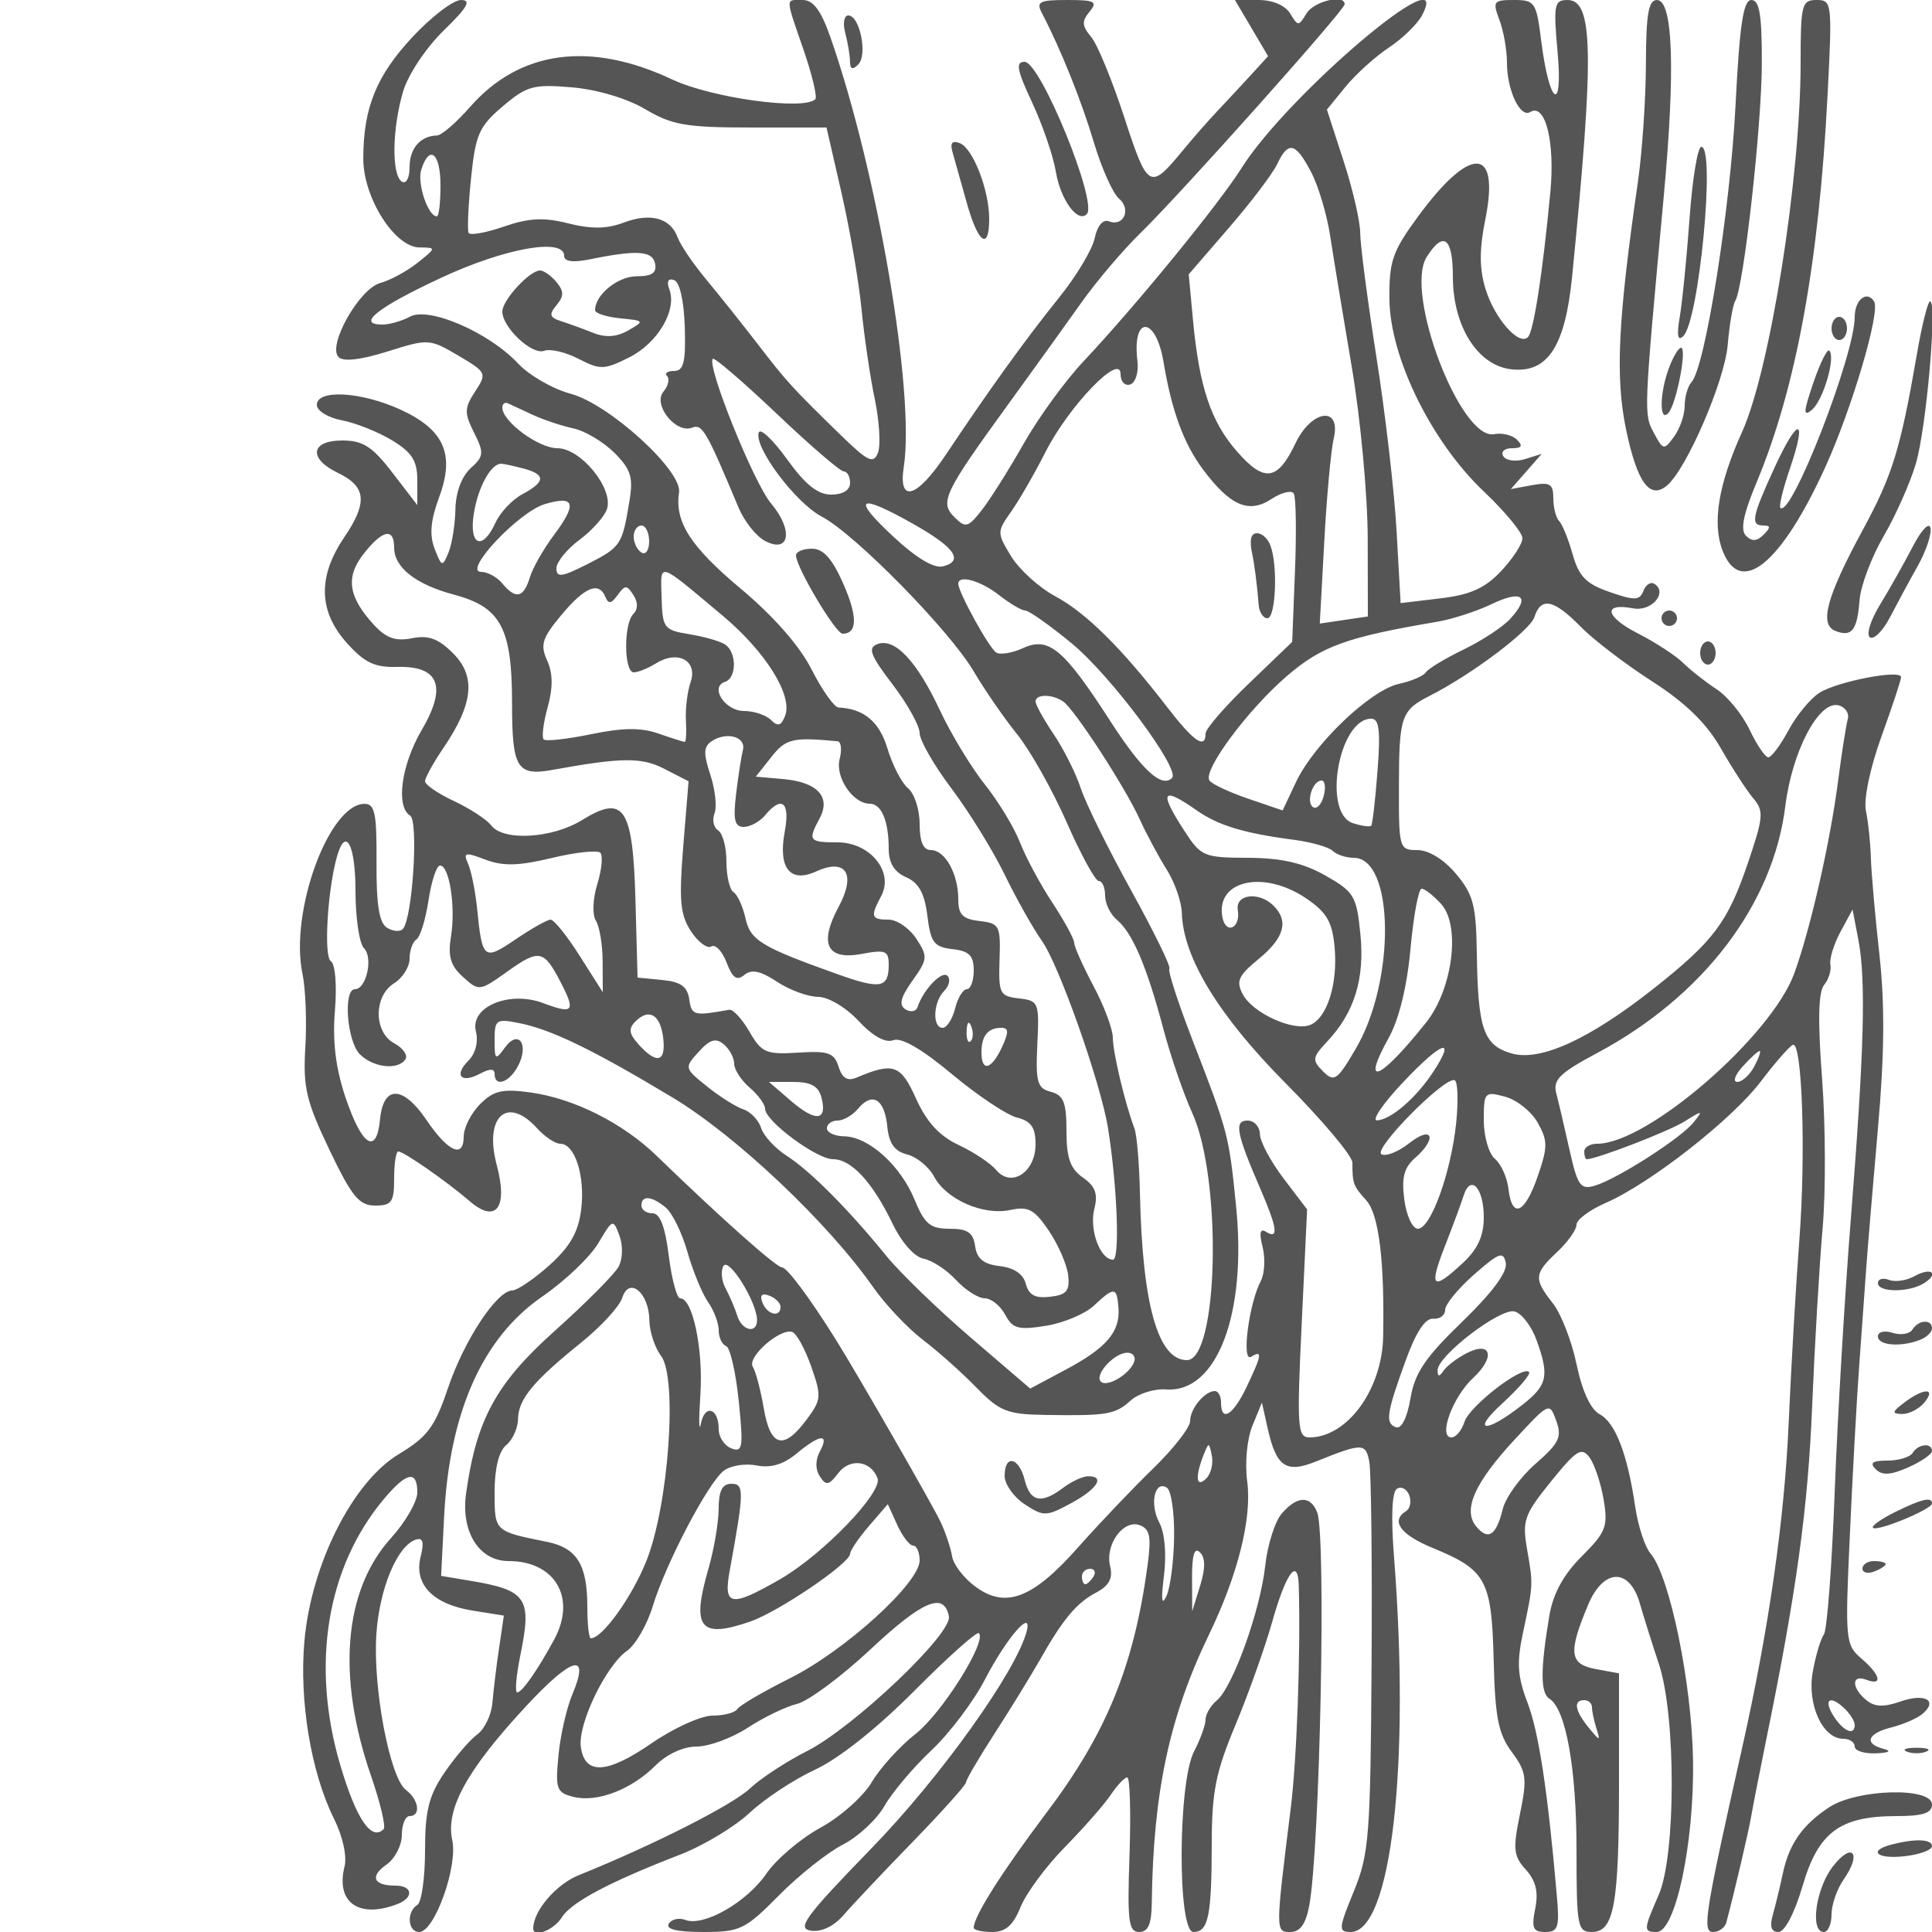 <svg xmlns="http://www.w3.org/2000/svg" version="1.0" width="250" height="250" viewBox="0 0 250 250" preserveAspectRatio="xMidYMid meet">
<g transform="translate(0,250) scale(0.01,-0.01)" fill="#555555" stroke="none">
<path d="M5341 24525 c-470 -503 -640 -920 -640 -1577 -1 -506 405 -1147 728 -1150 219 -2 218 -4 -29 -201 -137 -108 -353 -225 -479 -259 -272 -73 -688 -811 -540 -959 62 -62 287 -36 634 73 527 166 544 165 915 -53 367 -217 373 -229 218 -465 -140 -215 -142 -276 -14 -532 132 -264 128 -306 -45 -462 -115 -104 -192 -312 -196 -530 -4 -198 -44 -450 -90 -560 -78 -190 -87 -188 -179 49 -69 180 -53 366 59 669 206 556 64 875 -508 1135 -507 230 -1075 261 -1075 58 0 -77 144 -166 325 -200 179 -34 471 -151 650 -260 258 -157 325 -264 325 -518 l0 -319 -321 418 c-262 341 -383 418 -650 418 -412 0 -442 -235 -55 -420 366 -176 386 -382 81 -832 -345 -509 -335 -956 32 -1367 230 -257 361 -319 652 -311 544 15 649 -253 317 -818 -264 -451 -337 -990 -149 -1106 111 -69 31 -1330 -94 -1467 -36 -39 -128 -32 -205 16 -102 63 -139 298 -136 846 4 639 -21 759 -158 757 -460 -6 -968 -1401 -800 -2198 40 -192 57 -620 37 -950 -31 -520 10 -696 310 -1325 292 -610 386 -725 593 -725 215 0 246 45 246 350 0 193 24 350 54 350 70 0 632 -391 922 -642 343 -296 500 -88 352 466 -168 628 135 904 522 476 100 -110 234 -200 299 -200 190 0 324 -417 272 -847 -36 -295 -141 -480 -409 -723 -199 -179 -416 -326 -482 -328 -202 -4 -624 -645 -834 -1266 -169 -501 -264 -629 -638 -854 -595 -360 -1130 -1421 -1219 -2418 -69 -773 86 -1703 384 -2301 112 -225 169 -482 135 -617 -116 -463 185 -677 684 -485 216 83 200 239 -25 239 -285 0 -336 118 -116 272 109 77 199 249 199 384 0 134 45 244 100 244 150 0 120 213 -48 339 -209 158 -431 1335 -381 2026 42 588 271 1132 509 1212 93 31 111 -30 63 -221 -90 -357 159 -615 672 -697 l405 -65 -62 -422 c-35 -232 -73 -549 -86 -705 -12 -156 -101 -341 -197 -411 -96 -70 -287 -294 -425 -496 -202 -298 -250 -491 -250 -1009 0 -351 -45 -667 -100 -701 -143 -88 -124 -350 25 -350 198 1 502 848 427 1189 -87 399 186 900 934 1710 617 669 857 735 619 172 -74 -176 -155 -533 -179 -792 -41 -429 -24 -476 194 -530 305 -77 749 93 1062 405 147 148 361 246 534 246 158 0 456 110 661 244 205 134 492 273 638 308 145 36 573 353 950 706 674 631 952 748 1014 426 44 -225 -1236 -1439 -1838 -1744 -267 -135 -600 -353 -738 -484 -228 -214 -1248 -731 -2214 -1121 -295 -119 -589 -463 -589 -690 0 -124 267 -21 369 143 124 198 616 459 1531 813 303 117 708 361 900 541 193 181 575 433 850 560 306 142 804 538 1285 1022 432 434 806 769 832 743 106 -107 -479 -1038 -821 -1305 -202 -159 -457 -439 -566 -624 -109 -184 -408 -450 -664 -589 -256 -140 -571 -407 -699 -594 -253 -370 -811 -689 -1048 -599 -82 32 -178 10 -215 -49 -43 -71 108 -107 446 -107 477 0 542 31 981 475 258 261 630 556 826 656 196 100 439 325 538 500 100 175 373 499 607 719 234 220 546 633 694 919 274 529 614 925 541 628 -128 -511 -1112 -1890 -2008 -2812 -862 -888 -974 -1040 -785 -1068 135 -20 296 57 420 200 110 128 512 554 893 946 381 392 693 740 693 773 0 33 168 320 373 637 205 317 463 738 575 934 306 541 479 749 736 885 169 90 219 184 181 341 -69 280 173 612 386 530 131 -50 149 -152 96 -537 -178 -1294 -532 -2158 -1304 -3181 -579 -769 -943 -1343 -943 -1490 0 -30 107 -55 238 -55 175 0 273 86 369 325 73 179 331 528 574 775 243 248 510 551 592 675 83 124 179 225 214 225 34 0 48 -450 29 -1000 -30 -863 -13 -1000 125 -1000 116 0 160 100 163 375 18 1427 227 2411 741 3475 374 773 557 1507 494 1979 -32 239 -3 550 67 721 l123 300 75 -334 c111 -497 237 -583 622 -429 604 243 646 243 693 -4 24 -128 38 -1313 29 -2633 -14 -2207 -32 -2442 -230 -2925 -198 -483 -201 -525 -41 -525 525 0 773 2153 561 4861 -40 514 -26 835 39 875 56 34 127 -3 158 -83 31 -81 13 -173 -39 -206 -205 -126 -77 -305 344 -478 692 -284 762 -414 788 -1447 18 -743 60 -957 234 -1192 191 -258 202 -339 106 -805 -93 -453 -83 -543 76 -718 130 -144 165 -288 122 -504 -51 -253 -29 -303 130 -303 167 0 186 60 149 475 -117 1347 -234 2116 -380 2495 -129 337 -140 516 -58 900 134 632 134 618 53 1085 -64 368 -37 446 310 875 330 408 396 449 498 311 65 -88 147 -333 183 -546 59 -348 31 -420 -283 -734 -237 -237 -371 -482 -419 -766 -117 -694 -117 -1003 0 -1076 213 -133 351 -900 351 -1956 0 -993 13 -1063 198 -1063 289 0 352 351 352 1949 l0 1398 -300 55 c-342 63 -360 211 -101 829 199 477 537 487 671 19 47 -165 158 -518 247 -785 222 -672 220 -2476 -4 -2987 -198 -451 -199 -478 -26 -478 243 0 486 1141 471 2212 -14 1000 -301 2396 -552 2688 -71 83 -159 353 -196 600 -100 685 -257 1091 -461 1200 -117 63 -226 300 -298 644 -62 299 -200 655 -307 791 -250 318 -245 382 56 665 138 129 250 288 250 352 0 65 169 191 375 281 576 250 1637 1080 2011 1574 185 244 372 456 414 473 121 46 169 -1421 83 -2530 -42 -550 -104 -1607 -137 -2350 -56 -1279 -258 -2686 -610 -4250 -477 -2124 -512 -2350 -369 -2350 77 0 154 56 172 125 108 406 285 1161 322 1375 24 138 108 565 186 950 397 1934 548 3028 602 4350 33 797 94 1833 135 2300 42 468 39 1339 -6 1937 -57 749 -49 1128 26 1218 59 71 96 190 81 263 -14 72 44 263 130 423 l157 290 75 -390 c100 -527 76 -1432 -95 -3584 -80 -994 -174 -2594 -211 -3557 -36 -962 -99 -1795 -140 -1850 -41 -55 -106 -272 -144 -483 -76 -421 127 -867 395 -867 82 0 148 -45 148 -100 0 -55 124 -95 275 -88 169 7 208 29 100 57 -260 68 -212 200 99 278 151 38 331 116 399 172 210 174 40 275 -277 165 -222 -78 -339 -73 -448 18 -192 159 -191 336 2 262 218 -84 184 63 -64 275 -206 177 -212 235 -149 1597 35 778 89 1752 119 2164 30 413 70 975 90 1250 19 275 89 1105 154 1844 85 956 91 1606 20 2250 -56 498 -105 1063 -111 1256 -6 193 -34 466 -64 608 -31 150 53 552 201 962 140 387 254 733 254 768 0 104 -831 -57 -1060 -205 -116 -75 -295 -293 -398 -485 -103 -191 -220 -348 -260 -348 -40 0 -149 161 -242 357 -94 197 -286 433 -428 525 -142 93 -336 245 -431 339 -95 94 -356 264 -580 379 -431 219 -469 404 -68 328 238 -46 454 206 273 318 -47 29 -110 -13 -141 -93 -48 -124 -111 -127 -435 -14 -305 105 -399 200 -480 488 -55 196 -134 390 -175 431 -41 42 -75 174 -75 295 0 185 -43 211 -275 169 l-275 -51 200 228 200 228 -217 -68 c-119 -37 -245 -20 -280 37 -36 57 14 104 111 104 127 0 146 30 67 109 -61 61 -193 93 -295 73 -436 -86 -1167 1829 -875 2292 217 344 339 253 339 -251 0 -651 325 -1160 767 -1203 463 -46 686 300 776 1200 287 2884 276 3580 -59 3580 -173 0 -184 -58 -129 -675 73 -810 -108 -683 -212 149 -62 497 -82 526 -352 526 -266 0 -279 -18 -189 -257 54 -141 98 -391 98 -556 0 -353 171 -716 300 -637 197 122 324 -386 261 -1041 -101 -1061 -216 -1797 -290 -1872 -117 -116 -431 242 -549 625 -80 263 -81 510 -1 905 189 943 -194 956 -874 28 -328 -446 -373 -575 -368 -1066 7 -755 543 -1847 1225 -2492 273 -259 496 -529 496 -602 0 -73 -124 -263 -275 -424 -210 -223 -397 -307 -788 -354 l-513 -61 -52 927 c-28 510 -146 1527 -262 2261 -115 734 -209 1454 -209 1600 1 146 -96 566 -215 932 l-216 666 240 294 c132 162 384 390 560 507 177 117 369 304 429 415 437 817 -1733 -1018 -2335 -1975 -297 -471 -1375 -1789 -2041 -2496 -235 -249 -584 -728 -775 -1065 -191 -337 -435 -724 -543 -862 -178 -227 -210 -236 -354 -93 -195 194 -140 311 700 1468 330 454 756 1048 949 1319 193 272 535 674 760 893 512 498 2640 2882 2640 2958 0 135 -400 38 -495 -120 -100 -167 -110 -167 -210 0 -63 105 -226 175 -410 175 l-305 0 215 -364 214 -363 -229 -251 c-127 -138 -320 -346 -430 -462 -110 -116 -313 -347 -451 -515 -420 -509 -448 -492 -750 434 -156 479 -349 949 -430 1044 -119 141 -123 202 -21 325 110 132 71 152 -289 152 -364 0 -405 -22 -324 -175 240 -459 510 -1130 672 -1675 99 -330 244 -653 321 -718 164 -137 64 -370 -127 -296 -79 30 -151 -55 -186 -218 -31 -148 -238 -493 -460 -768 -432 -536 -896 -1180 -1464 -2031 -379 -568 -620 -638 -546 -159 148 958 -343 3827 -952 5565 -119 339 -220 475 -355 475 -229 0 -230 53 12 -651 110 -320 178 -605 150 -633 -149 -148 -1341 16 -1850 255 -1064 501 -1973 378 -2615 -352 -178 -203 -371 -370 -429 -372 -216 -5 -356 -166 -356 -409 0 -141 -44 -223 -100 -188 -135 84 -126 689 17 1169 66 219 297 565 524 786 308 299 363 395 225 395 -100 0 -381 -214 -625 -475z m3009 -938 c347 -206 529 -237 1372 -237 l973 0 195 -850 c107 -467 223 -1142 258 -1500 35 -357 112 -882 172 -1166 59 -284 78 -596 41 -692 -58 -150 -128 -117 -489 235 -621 605 -689 679 -1072 1177 -192 250 -489 621 -658 825 -170 204 -338 451 -373 548 -92 253 -351 324 -700 192 -216 -82 -418 -84 -714 -10 -319 81 -510 71 -835 -41 -232 -80 -437 -117 -456 -82 -19 35 -5 352 31 704 58 570 103 673 410 934 312 265 397 288 895 246 327 -28 712 -143 950 -283z m8615 -812 c94 -179 205 -550 247 -825 42 -275 168 -1040 280 -1700 112 -660 205 -1656 206 -2214 l2 -1013 -311 -46 -311 -46 58 1060 c31 582 87 1183 122 1334 101 427 -287 377 -496 -64 -229 -482 -401 -507 -751 -108 -341 388 -491 834 -573 1697 l-56 600 518 600 c286 330 567 701 626 825 144 305 238 283 439 -100z m-11265 -175 c0 -220 -21 -400 -46 -400 -116 0 -259 427 -203 604 106 333 249 216 249 -204z m1600 -911 c0 -73 113 -89 325 -46 618 126 818 113 852 -55 24 -119 -41 -163 -239 -163 -244 0 -538 -240 -538 -438 0 -41 146 -88 325 -106 314 -30 318 -35 106 -156 -149 -86 -294 -96 -450 -34 -127 51 -315 119 -417 152 -153 49 -164 86 -63 208 98 118 98 180 -1 299 -68 83 -164 150 -212 150 -135 0 -488 -384 -488 -531 0 -206 386 -568 542 -508 77 29 277 -17 444 -104 281 -145 333 -143 655 18 370 185 623 613 520 882 -38 100 -16 145 61 119 73 -24 128 -265 139 -608 14 -455 -14 -568 -139 -568 -85 0 -126 -30 -90 -66 37 -36 15 -127 -47 -202 -141 -169 160 -547 371 -466 132 51 183 -36 601 -1035 74 -176 227 -369 340 -429 321 -172 373 136 81 483 -226 268 -838 1789 -754 1872 21 21 392 -298 825 -709 433 -412 824 -748 869 -748 45 0 82 -67 82 -150 0 -92 -94 -150 -244 -150 -175 0 -336 129 -572 458 -181 251 -346 407 -366 345 -64 -190 477 -910 814 -1087 429 -224 1659 -1476 1968 -2004 138 -234 389 -599 559 -810 171 -211 460 -725 644 -1143 183 -417 370 -759 415 -759 45 0 82 -84 82 -188 0 -103 68 -244 152 -314 201 -166 388 -605 598 -1398 94 -357 264 -852 377 -1100 390 -857 340 -3200 -69 -3200 -373 0 -576 720 -607 2150 -8 385 -40 768 -72 850 -122 324 -279 983 -279 1172 0 109 -112 410 -250 668 -137 259 -250 511 -250 560 0 50 -127 283 -283 520 -156 236 -344 587 -419 780 -75 193 -279 530 -455 750 -175 220 -437 652 -581 959 -299 640 -585 942 -810 856 -126 -49 -90 -144 197 -520 193 -253 351 -537 351 -630 0 -94 185 -417 412 -718 227 -301 536 -802 688 -1114 151 -312 369 -698 483 -859 221 -311 763 -1845 855 -2424 120 -753 155 -1700 64 -1700 -166 0 -309 387 -242 655 50 197 14 294 -147 407 -164 115 -213 254 -213 603 0 371 -37 463 -202 507 -176 46 -198 123 -175 615 26 543 18 564 -239 594 -248 28 -264 62 -250 500 15 442 0 471 -259 501 -218 25 -275 83 -275 281 0 330 -171 637 -354 637 -99 0 -146 108 -146 338 0 186 -67 393 -150 462 -82 68 -201 298 -265 510 -105 351 -304 519 -635 535 -55 3 -211 223 -347 490 -156 308 -493 692 -921 1050 -649 544 -853 863 -795 1243 42 281 -902 1141 -1400 1276 -233 62 -540 239 -684 393 -375 401 -1151 738 -1397 606 -106 -57 -267 -103 -358 -103 -342 0 -68 219 753 602 831 388 1599 525 1599 287z m7755 -1368 c107 -639 261 -1059 511 -1395 352 -471 593 -576 885 -384 131 86 262 118 290 72 29 -46 36 -497 16 -1002 l-36 -918 -560 -538 c-309 -296 -561 -588 -561 -647 0 -211 -155 -104 -500 345 -586 760 -1048 1218 -1446 1431 -208 112 -464 344 -569 515 -186 307 -186 317 0 581 104 148 304 494 443 769 302 595 972 1292 972 1011 0 -98 56 -159 125 -136 70 24 111 159 93 307 -71 590 237 580 337 -11z m-8155 -692 c138 -63 372 -141 521 -173 150 -32 387 -174 529 -315 214 -214 246 -317 195 -624 -94 -571 -110 -595 -540 -815 -333 -169 -405 -180 -405 -57 0 82 135 248 299 370 164 122 324 301 356 400 84 266 -340 785 -642 785 -245 0 -713 346 -713 526 0 50 34 74 75 54 41 -20 188 -88 325 -151z m-125 -692 c289 -77 285 -171 -14 -331 -131 -70 -288 -236 -348 -367 -171 -375 -349 -299 -281 120 56 343 222 643 355 640 35 -1 164 -29 288 -62z m394 -859 c-135 -180 -277 -429 -314 -553 -80 -262 -182 -284 -355 -75 -68 83 -192 150 -274 150 -244 0 484 775 824 877 389 116 422 6 119 -399z m4640 147 c543 -305 669 -481 396 -553 -119 -31 -346 105 -652 390 -538 502 -448 559 256 163z m-3409 -231 c0 -113 -45 -178 -100 -144 -55 34 -100 127 -100 206 0 79 45 144 100 144 55 0 100 -93 100 -206z m-3300 -79 c0 -258 278 -477 775 -610 606 -161 751 -432 751 -1405 0 -842 63 -945 525 -862 897 163 1153 165 1448 12 l311 -160 -69 -842 c-56 -699 -40 -885 100 -1098 92 -141 211 -230 264 -197 52 32 141 -61 197 -208 76 -201 133 -241 229 -161 93 78 209 54 424 -88 162 -107 401 -195 530 -195 133 -1 360 -135 525 -312 186 -199 347 -288 450 -249 103 40 370 -115 759 -440 330 -275 708 -528 840 -561 184 -46 241 -128 241 -346 0 -361 -314 -567 -509 -333 -71 86 -289 231 -485 323 -250 117 -414 296 -552 600 -199 442 -292 475 -770 273 -117 -50 -186 -8 -233 141 -57 181 -133 207 -523 182 -416 -26 -472 -2 -630 271 -96 165 -213 293 -261 284 -460 -83 -488 -76 -518 135 -24 165 -110 227 -350 250 l-319 31 -27 1000 c-34 1206 -147 1375 -692 1038 -385 -238 -1018 -275 -1175 -69 -58 77 -275 218 -481 315 -206 96 -375 212 -375 257 0 44 108 240 240 434 385 568 421 923 123 1221 -191 191 -318 238 -533 195 -212 -42 -333 1 -494 176 -331 362 -367 616 -130 917 244 311 394 342 394 81z m4250 -881 c557 -466 910 -1032 810 -1295 -51 -131 -94 -145 -183 -56 -64 64 -222 117 -350 117 -246 0 -447 310 -245 377 155 52 152 390 -4 486 -66 42 -275 101 -463 131 -323 53 -343 79 -354 473 -12 468 -67 484 789 -233z m3577 266 c140 -110 293 -200 339 -200 47 0 318 -191 602 -425 507 -418 1410 -1630 1298 -1742 -134 -134 -390 102 -800 738 -600 930 -794 1094 -1124 944 -141 -65 -299 -91 -351 -59 -91 56 -491 781 -491 890 0 121 289 41 527 -146z m-5093 -25 c38 -94 77 -88 158 25 96 133 119 133 204 1 61 -95 61 -184 0 -245 -128 -128 -123 -756 5 -756 56 0 185 52 287 116 282 176 543 36 449 -241 -43 -124 -70 -349 -61 -500 9 -151 2 -275 -15 -275 -17 0 -171 49 -341 108 -226 79 -464 76 -873 -9 -310 -64 -585 -94 -612 -67 -27 27 -4 215 52 417 70 255 68 440 -7 604 -92 203 -65 289 181 585 305 367 489 443 573 237z m11713 -278 c-95 -106 -370 -287 -610 -403 -240 -116 -459 -249 -488 -295 -28 -46 -185 -113 -349 -149 -368 -81 -1095 -775 -1329 -1268 l-174 -369 -448 153 c-247 84 -472 190 -500 236 -83 133 496 912 1001 1348 452 389 773 506 1950 705 193 33 508 135 700 227 393 189 508 103 247 -185z m903 -103 c165 -169 582 -488 926 -709 437 -281 706 -544 892 -869 146 -256 335 -547 420 -647 139 -164 132 -243 -75 -850 -258 -756 -442 -1000 -1211 -1608 -831 -657 -1469 -949 -1839 -843 -367 105 -439 313 -453 1299 -9 618 -46 760 -269 1025 -157 187 -353 308 -500 308 -235 0 -241 19 -239 825 1 903 29 985 398 1171 541 274 1299 844 1355 1019 84 264 251 230 595 -121z m-6693 -971 c148 -101 805 -1113 993 -1529 86 -189 242 -479 346 -644 104 -165 193 -418 197 -563 16 -576 474 -1328 1345 -2206 474 -478 862 -939 862 -1025 0 -273 11 -302 180 -489 162 -180 237 -781 218 -1764 -14 -685 -466 -1303 -954 -1303 -155 0 -164 128 -100 1475 l70 1475 -304 400 c-167 220 -306 479 -307 575 -2 96 -74 175 -160 175 -177 0 -146 -163 168 -888 217 -502 237 -654 74 -553 -80 50 -94 -8 -47 -196 37 -147 26 -345 -24 -440 -154 -294 -252 -1058 -125 -980 150 93 140 25 -58 -390 -175 -367 -331 -463 -331 -203 0 83 -36 150 -80 150 -131 0 -320 -229 -320 -389 0 -82 -214 -356 -475 -610 -261 -253 -700 -714 -975 -1024 -590 -666 -940 -798 -1334 -504 -146 109 -280 283 -296 388 -17 104 -82 302 -146 439 -92 202 -1075 1912 -1355 2360 -342 547 -635 940 -700 940 -74 0 -800 647 -1619 1441 -441 428 -1073 745 -1638 823 -362 50 -475 23 -650 -152 -117 -117 -212 -306 -212 -420 0 -288 -202 -197 -482 216 -303 447 -557 452 -600 11 -45 -474 -235 -352 -450 288 -125 376 -167 720 -134 1118 27 331 4 601 -53 637 -95 58 -42 938 82 1363 111 383 237 141 237 -455 0 -346 49 -679 110 -740 121 -121 31 -530 -117 -530 -155 0 -104 -675 64 -843 175 -174 499 -209 590 -62 32 52 -33 144 -144 204 -269 143 -270 611 -3 778 110 68 200 212 200 318 0 106 40 218 88 248 49 30 119 258 157 506 37 248 104 451 149 451 121 0 204 -533 142 -916 -42 -260 -7 -380 155 -526 207 -187 215 -186 576 72 413 293 470 281 691 -146 193 -373 161 -411 -227 -265 -442 167 -953 -48 -873 -366 34 -134 -5 -286 -96 -377 -193 -192 -96 -301 151 -169 127 68 187 67 187 -3 0 -176 187 -115 301 98 150 280 10 485 -166 244 -125 -171 -135 -163 -135 97 0 264 20 278 323 217 411 -82 958 -347 1980 -962 821 -493 2013 -1620 2597 -2456 157 -224 447 -530 643 -680 197 -150 508 -428 692 -617 297 -305 397 -346 875 -354 814 -13 919 4 1118 184 101 92 308 157 460 146 656 -50 1048 972 907 2368 -93 928 -101 956 -562 2147 -189 488 -325 906 -301 929 23 23 -200 479 -495 1013 -296 535 -589 1129 -652 1322 -63 193 -221 507 -350 698 -129 192 -235 383 -235 425 0 97 216 97 357 0z m10153 -229 c-22 -79 -78 -435 -124 -791 -103 -798 -355 -1908 -566 -2493 -295 -818 -1902 -2210 -2552 -2210 -92 0 -168 -45 -168 -100 0 -55 14 -100 32 -100 127 0 1066 362 1268 490 232 145 241 145 117 -11 -161 -204 -986 -733 -1278 -821 -188 -56 -225 -4 -330 465 -65 290 -142 620 -172 734 -44 170 49 261 530 517 1371 732 2277 1921 2435 3195 88 708 430 1361 684 1305 90 -20 146 -101 124 -180z m-6085 -669 c-28 -371 -65 -690 -81 -709 -16 -19 -122 -5 -236 32 -400 126 -186 1352 236 1352 103 0 121 -155 81 -675z m-8212 269 c-20 -79 -60 -335 -88 -569 -40 -335 -19 -425 100 -425 83 0 207 68 275 150 216 261 326 171 255 -208 -89 -473 67 -673 405 -519 388 177 521 -32 292 -457 -258 -479 -153 -694 297 -610 309 58 351 42 351 -139 0 -302 -104 -322 -654 -126 -996 355 -1137 440 -1200 728 -34 154 -103 304 -154 336 -50 31 -92 209 -92 395 0 186 -48 368 -107 404 -59 37 -80 136 -47 221 33 86 8 312 -55 502 -92 278 -87 364 22 435 195 125 444 52 400 -118z m1224 114 c47 -4 60 -108 28 -229 -61 -235 171 -579 390 -579 151 0 245 -225 245 -584 0 -183 72 -300 225 -367 164 -72 239 -208 275 -499 43 -347 86 -404 325 -432 216 -24 275 -83 275 -275 0 -133 -40 -243 -89 -243 -49 0 -118 -112 -152 -250 -35 -137 -107 -250 -161 -250 -137 0 -123 335 20 478 65 65 84 153 42 195 -72 72 -312 -178 -387 -405 -19 -57 -89 -70 -156 -29 -89 55 -65 153 90 371 198 279 201 312 50 543 -89 136 -251 247 -359 247 -226 0 -238 38 -95 306 167 312 -144 694 -565 694 -372 0 -387 21 -231 313 148 276 -32 468 -475 506 l-352 31 201 254 c188 238 274 259 856 204z m6292 -707 c-28 -109 -90 -175 -136 -147 -98 61 -9 346 108 346 44 0 57 -89 28 -199z m-1644 -187 c281 -197 614 -297 1265 -382 220 -29 443 -93 495 -142 52 -50 175 -90 272 -90 526 0 544 -1588 28 -2468 -243 -414 -280 -440 -425 -295 -145 145 -140 179 55 387 352 374 487 813 428 1392 -49 491 -81 544 -453 755 -290 163 -565 227 -1000 229 -574 2 -610 18 -825 350 -332 512 -291 580 160 264z m-8344 -616 c308 74 590 104 626 68 37 -36 20 -219 -38 -406 -59 -194 -67 -397 -18 -474 47 -75 87 -314 87 -531 l2 -394 -298 469 c-164 259 -333 470 -377 470 -43 0 -247 -115 -453 -255 -413 -280 -432 -264 -499 405 -23 220 -74 476 -115 570 -67 151 -42 157 224 56 229 -86 430 -81 859 22z m9761 -523 c267 -182 338 -304 368 -634 43 -473 -99 -920 -320 -1005 -218 -83 -737 154 -867 395 -92 173 -61 242 205 461 331 272 391 489 192 688 -187 187 -498 150 -463 -55 40 -233 -154 -326 -199 -95 -92 478 533 619 1084 245z m1747 -73 c254 -281 149 -1100 -195 -1533 -604 -756 -850 -855 -481 -193 130 235 235 663 279 1149 39 426 104 775 144 775 40 0 154 -89 253 -198z m-10067 -1735 c36 -310 -82 -343 -315 -86 -128 141 -138 208 -44 302 176 176 323 88 359 -216z m3978 -40 c-33 -33 -56 26 -52 131 5 117 28 141 60 61 29 -72 26 -159 -8 -192z m406 -76 c-137 -294 -266 -327 -266 -68 0 214 84 317 257 317 97 0 98 -55 9 -249z m-3466 -214 c0 -77 90 -216 200 -310 110 -94 200 -218 200 -274 0 -159 666 -653 879 -653 237 0 512 -297 771 -835 116 -241 284 -431 400 -452 110 -21 299 -144 420 -275 121 -131 289 -238 372 -238 83 0 202 -95 264 -211 97 -182 170 -202 527 -145 228 36 508 154 622 261 264 248 298 245 318 -30 23 -310 -156 -518 -688 -801 l-454 -242 -769 659 c-423 363 -915 839 -1094 1059 -486 599 -985 1100 -1289 1295 -149 95 -298 257 -330 359 -33 102 -136 210 -229 241 -94 30 -305 163 -469 295 -297 238 -298 243 -110 450 145 160 221 183 324 97 74 -61 135 -174 135 -250z m9046 -107 c-222 -339 -551 -622 -728 -627 -72 -2 81 222 342 497 500 529 689 592 386 130z m4154 70 c-59 -110 -157 -200 -219 -200 -62 0 -31 90 69 200 100 110 198 200 219 200 21 0 -10 -90 -69 -200z m-3857 -730 c-68 -647 -329 -1370 -496 -1370 -69 0 -148 168 -175 375 -38 286 -5 415 139 541 291 255 226 428 -73 193 -144 -114 -307 -178 -363 -144 -109 68 825 1010 948 957 41 -18 49 -266 20 -552z m-8214 330 c80 -304 -71 -323 -391 -48 l-288 248 313 0 c230 0 328 -54 366 -200z m9269 -328 c131 -233 131 -314 0 -693 -168 -487 -333 -557 -379 -161 -17 147 -96 321 -175 387 -79 66 -144 290 -144 499 0 364 10 376 275 305 151 -40 342 -192 423 -337z m-8417 -45 c22 -223 93 -324 256 -365 125 -31 282 -160 350 -287 159 -298 637 -507 987 -432 232 50 312 7 498 -269 122 -180 235 -440 250 -576 23 -202 -21 -254 -234 -278 -192 -23 -276 22 -314 167 -33 127 -153 209 -338 230 -208 24 -295 94 -318 258 -25 176 -97 225 -330 225 -250 0 -323 60 -453 375 -182 444 -595 816 -910 821 -124 2 -225 49 -225 104 0 55 62 100 138 100 76 0 195 69 265 153 184 222 342 128 378 -226z m7719 -1179 c0 -242 -79 -413 -274 -594 -392 -364 -440 -318 -229 221 102 261 212 557 243 656 90 281 260 96 260 -283z m-10586 127 c84 -69 211 -327 281 -574 70 -247 190 -538 266 -647 77 -109 139 -275 139 -368 0 -93 43 -184 95 -203 52 -18 126 -338 164 -710 62 -603 51 -671 -95 -615 -90 35 -164 146 -164 247 0 276 -180 331 -231 72 -25 -125 -28 46 -6 380 38 588 -100 1243 -261 1243 -44 0 -110 248 -148 550 -47 378 -113 550 -211 550 -79 0 -143 45 -143 100 0 136 130 126 314 -25z m-609 -765 c-51 -96 -423 -470 -825 -830 -761 -681 -1016 -1149 -1149 -2106 -69 -496 169 -874 549 -874 604 0 882 -477 592 -1014 -213 -394 -417 -686 -479 -686 -32 0 -14 218 41 485 151 739 84 838 -655 961 l-371 62 39 771 c69 1351 498 2312 1269 2843 295 203 621 514 726 691 186 316 192 318 274 97 47 -127 42 -301 -11 -400z m10915 -714 c-479 -463 -614 -663 -669 -993 -42 -247 -117 -397 -186 -372 -144 51 -125 179 126 869 131 362 252 545 354 536 85 -8 155 44 155 115 0 70 169 276 375 457 324 285 379 305 410 148 22 -117 -177 -385 -565 -760z m-9124 29 c6 -189 -195 -150 -256 50 -30 96 -98 256 -151 354 -53 99 -65 229 -27 290 69 113 426 -457 434 -694z m-1393 -12 c2 -145 70 -351 151 -458 215 -285 99 -1925 -188 -2649 -185 -467 -571 -1006 -721 -1006 -25 0 -45 183 -45 407 0 547 -135 764 -524 842 -681 137 -676 133 -676 645 0 306 55 527 150 606 83 68 151 220 153 337 4 257 197 491 817 990 257 207 497 468 532 580 89 281 347 65 351 -294z m1697 176 c0 -143 -174 -102 -234 56 -37 97 -8 126 89 89 80 -30 145 -96 145 -145z m9782 -428 c168 -464 143 -583 -177 -835 -479 -378 -681 -365 -263 16 215 197 370 379 344 405 -87 87 -771 -442 -836 -646 -35 -110 -110 -201 -168 -201 -176 0 14 523 281 770 295 275 232 487 -94 315 -120 -63 -252 -164 -292 -225 -53 -78 -74 -76 -75 7 -3 187 812 811 996 763 92 -24 220 -190 284 -369z m-9386 -341 c137 -389 133 -433 -61 -693 -296 -397 -467 -351 -552 150 -40 234 -104 477 -142 538 -76 123 348 498 509 450 55 -16 166 -217 246 -445z m4181 62 c-53 -160 -352 -340 -432 -260 -87 86 169 369 338 374 74 2 116 -49 94 -114z m5194 -1322 c-196 -171 -387 -434 -425 -586 -85 -345 -189 -413 -344 -226 -177 213 -23 562 498 1125 447 483 451 485 538 241 76 -209 37 -289 -267 -554z m-9261 160 c-61 -115 -61 -234 -1 -325 80 -123 117 -116 238 43 152 198 420 163 508 -65 70 -183 -710 -992 -1264 -1310 -635 -365 -733 -348 -649 112 189 1033 190 1125 21 1125 -117 0 -163 -92 -164 -325 -1 -179 -60 -527 -132 -775 -223 -768 -111 -909 543 -682 369 129 1290 754 1290 876 0 41 110 203 244 359 l244 283 122 -268 c67 -147 160 -268 206 -268 46 0 84 -87 84 -193 0 -290 -967 -1168 -1679 -1524 -346 -173 -652 -352 -681 -399 -28 -46 -173 -84 -320 -84 -148 0 -502 -161 -789 -358 -577 -398 -863 -413 -915 -49 -42 294 322 1052 597 1245 110 77 260 336 333 576 171 560 717 1601 921 1756 87 66 278 96 424 67 181 -36 345 12 513 151 306 255 433 268 306 32z m4999 -351 c-130 -130 -148 15 -37 298 70 176 73 176 109 -3 21 -102 -11 -234 -72 -295z m-10209 -182 c0 -117 -153 -383 -341 -590 -611 -676 -704 -1790 -256 -3082 119 -346 192 -653 161 -684 -158 -158 -353 128 -560 826 -385 1299 -177 2565 567 3450 292 347 429 372 429 80z m9793 -568 c-4 -313 -48 -659 -98 -769 -63 -138 -73 -55 -33 264 34 275 10 552 -60 682 -129 242 -62 553 97 454 56 -34 98 -318 94 -631z m336 -640 l-102 -329 -2 433 c-1 299 31 401 103 329 71 -71 71 -206 1 -433z m-1379 121 c-34 -55 -82 -100 -106 -100 -24 0 -44 45 -44 100 0 55 48 100 106 100 58 0 78 -45 44 -100z m6450 -1692 c0 -50 26 -174 58 -275 53 -167 45 -167 -100 11 -181 222 -203 356 -58 356 55 0 100 -41 100 -92z m3280 -28 c66 -66 120 -156 120 -200 0 -147 -151 -82 -277 120 -137 219 -34 271 157 80z"/>
<path d="M10300 17813 c0 -151 513 -1013 603 -1013 193 0 196 223 8 649 -143 324 -258 451 -405 451 -113 0 -206 -39 -206 -87z"/>
<path d="M16188 18025 c-6 -41 -1 -120 12 -175 29 -123 70 -442 87 -675 7 -96 58 -175 113 -175 109 0 137 686 39 942 -62 162 -230 217 -251 83z"/>
<path d="M13000 5902 c0 -108 117 -274 259 -367 246 -161 278 -160 600 13 343 185 448 355 216 349 -69 -2 -212 -69 -319 -150 -280 -212 -426 -182 -497 103 -75 297 -259 334 -259 52z"/>
<path d="M21298 24175 c-1 -454 -48 -1140 -103 -1525 -260 -1799 -295 -2533 -153 -3211 143 -683 306 -907 527 -723 253 210 746 1348 787 1817 23 266 67 524 98 573 109 176 342 2258 344 3069 2 631 -30 825 -135 825 -105 0 -152 -314 -206 -1375 -69 -1344 -393 -3381 -569 -3570 -48 -52 -88 -190 -88 -306 0 -116 -62 -295 -137 -398 -131 -180 -142 -178 -263 49 -131 245 -131 247 128 3050 153 1645 121 2550 -87 2550 -110 0 -141 -183 -143 -825z"/>
<path d="M23300 24193 c0 -1489 -395 -3981 -758 -4783 -305 -674 -389 -1180 -252 -1535 231 -603 758 -174 1330 1082 347 765 714 2008 631 2142 -93 149 -251 23 -251 -200 0 -494 -823 -2609 -962 -2470 -21 20 35 250 124 509 229 674 106 678 -202 6 -292 -638 -312 -744 -140 -744 93 0 93 -27 0 -120 -85 -85 -151 -89 -227 -13 -76 76 -35 278 139 695 511 1225 805 2834 917 5013 61 1191 57 1225 -143 1225 -191 0 -206 -59 -206 -807z"/>
<path d="M10937 24575 c33 -124 61 -290 62 -370 1 -102 32 -114 107 -39 123 123 20 634 -129 634 -55 0 -73 -101 -40 -225z"/>
<path d="M13355 23675 c135 -289 274 -693 308 -898 60 -362 282 -666 400 -548 146 146 -599 1971 -805 1971 -119 0 -100 -103 97 -525z"/>
<path d="M12327 23026 c28 -97 110 -390 183 -651 145 -522 290 -626 290 -207 0 374 -210 914 -381 980 -100 38 -128 2 -92 -122z"/>
<path d="M21863 22175 c-37 -509 -94 -1082 -127 -1275 -41 -241 -27 -319 45 -250 205 197 420 2450 234 2450 -47 0 -116 -416 -152 -925z"/>
<path d="M24806 20425 c-214 -1237 -316 -1570 -698 -2275 -474 -875 -571 -1232 -356 -1315 212 -81 280 7 311 403 15 185 155 555 311 824 157 268 344 691 417 938 136 460 280 2100 184 2100 -29 0 -105 -304 -169 -675z"/>
<path d="M23700 20750 c0 -82 45 -150 100 -150 55 0 100 68 100 150 0 83 -45 150 -100 150 -55 0 -100 -67 -100 -150z"/>
<path d="M21598 20243 c-123 -323 -130 -717 -10 -588 104 113 246 845 164 845 -31 0 -101 -115 -154 -257z"/>
<path d="M23464 20045 c-129 -379 -133 -443 -18 -348 146 121 310 680 225 766 -27 26 -120 -162 -207 -418z"/>
<path d="M24753 17931 c-109 -210 -299 -548 -423 -751 -126 -205 -185 -396 -132 -428 51 -32 169 87 260 264 92 177 254 477 360 665 105 189 179 408 162 487 -17 80 -117 -25 -227 -237z"/>
<path d="M21500 17000 c0 -55 45 -100 100 -100 55 0 100 45 100 100 0 55 -45 100 -100 100 -55 0 -100 -45 -100 -100z"/>
<path d="M22000 16550 c0 -82 45 -150 100 -150 55 0 100 68 100 150 0 83 -45 150 -100 150 -55 0 -100 -67 -100 -150z"/>
<path d="M24768 8484 c-99 -55 -245 -76 -324 -46 -79 31 -144 12 -144 -41 0 -123 403 -124 597 -1 207 131 90 211 -129 88z"/>
<path d="M24747 7796 c-35 -57 -150 -77 -255 -43 -108 34 -192 13 -192 -46 0 -117 292 -142 542 -46 87 33 158 101 158 150 0 122 -174 112 -253 -15z"/>
<path d="M24644 6853 c-163 -123 -168 -147 -31 -150 89 -2 219 65 287 147 160 192 -3 194 -256 3z"/>
<path d="M24750 6200 c-34 -55 -181 -100 -326 -100 -195 0 -235 -29 -152 -112 83 -83 193 -76 420 24 169 75 308 171 308 212 0 110 -178 93 -250 -24z"/>
<path d="M16585 5414 c-88 -103 -184 -406 -213 -675 -64 -580 -420 -1571 -626 -1742 -80 -67 -146 -178 -146 -248 0 -69 -67 -255 -149 -413 -210 -402 -216 -2336 -8 -2336 194 0 236 208 237 1150 1 665 53 923 307 1529 167 401 380 998 473 1327 179 639 336 854 346 475 25 -874 -25 -2247 -104 -2881 -199 -1597 -199 -1600 -4 -1600 125 0 199 103 243 339 139 738 221 4783 104 5089 -86 224 -261 218 -460 -14z"/>
<path d="M24522 5434 c-180 -89 -309 -181 -286 -204 53 -53 764 240 764 315 0 90 -131 60 -478 -111z"/>
<path d="M24100 4703 c0 -53 68 -71 150 -39 83 31 150 75 150 97 0 21 -67 39 -150 39 -82 0 -150 -44 -150 -97z"/>
<path d="M24675 2334 c69 -28 181 -28 250 0 69 28 13 50 -125 50 -137 0 -194 -22 -125 -50z"/>
<path d="M23669 1614 c-348 -230 -520 -477 -601 -864 -35 -165 -92 -401 -127 -525 -44 -155 -22 -225 72 -225 81 0 209 245 313 598 204 696 483 902 1219 902 338 0 455 39 455 150 0 228 -970 202 -1331 -36z"/>
<path d="M24475 1131 c-313 -82 -184 -192 175 -150 193 22 350 81 350 130 0 92 -219 100 -525 20z"/>
<path d="M23720 852 c-223 -283 -303 -852 -120 -852 55 0 100 102 100 228 0 125 71 329 157 452 238 340 115 493 -137 172z"/>
</g>
</svg>